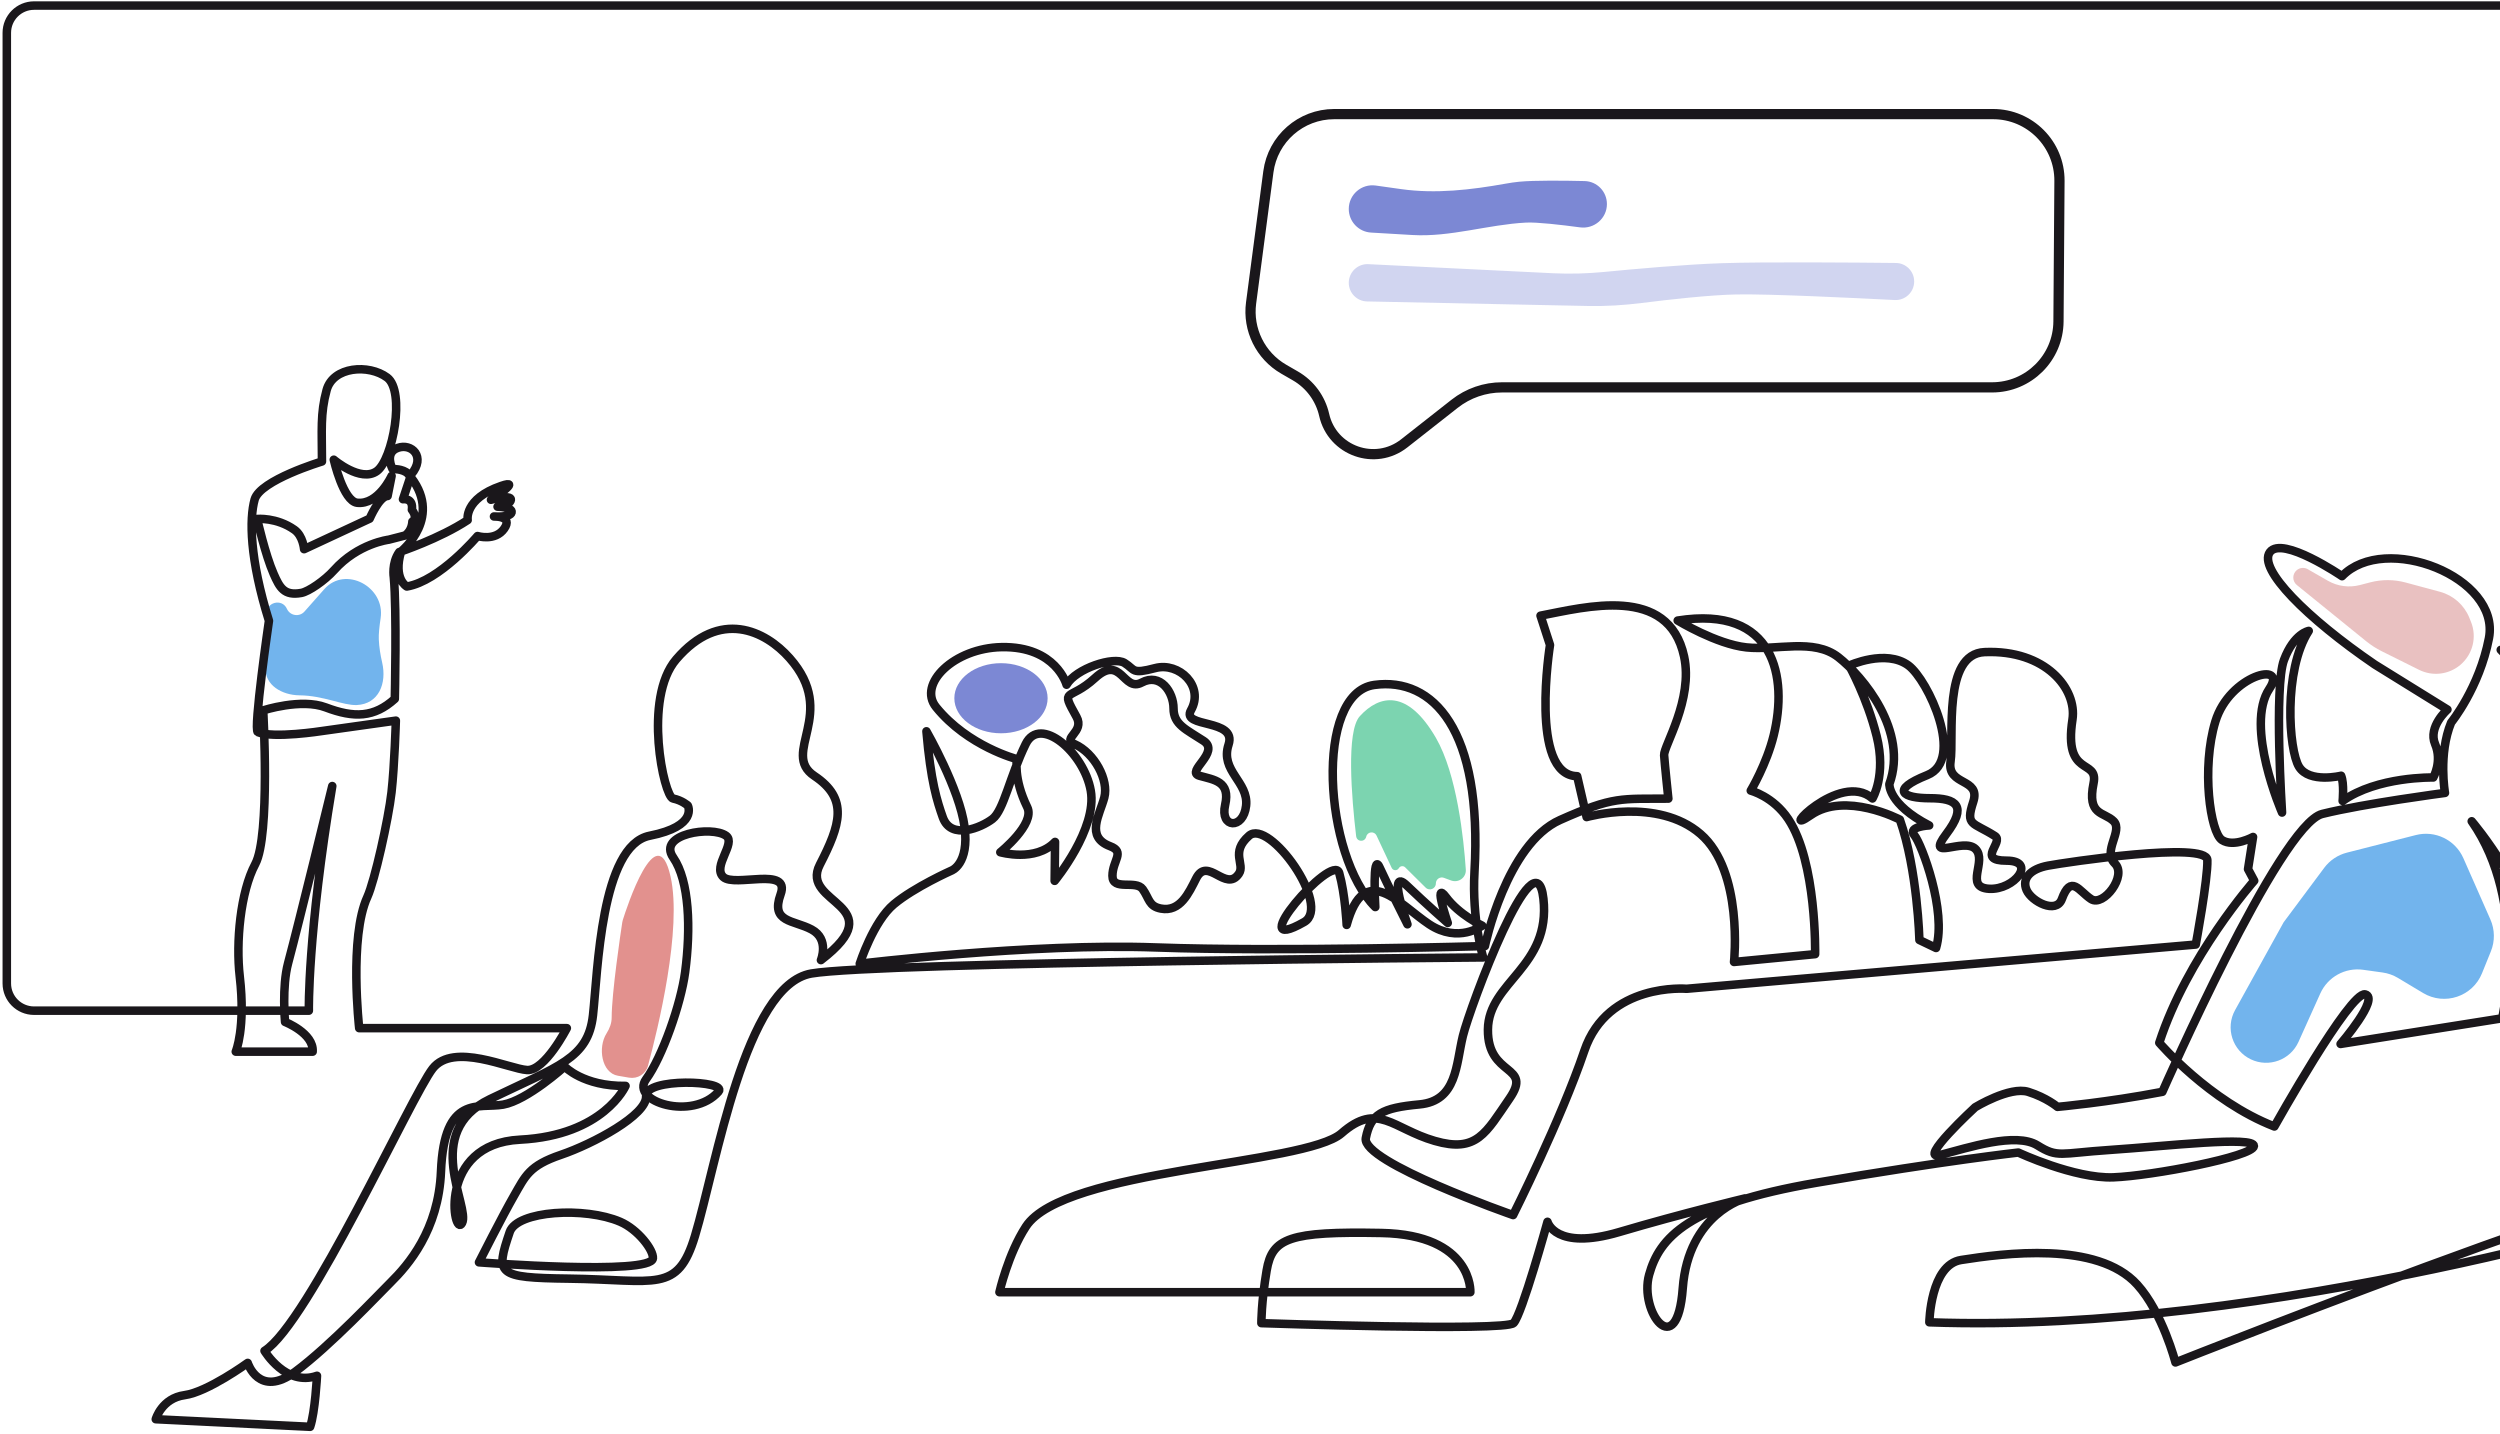 <svg width="734" height="421" viewBox="0 0 734 421" fill="none" xmlns="http://www.w3.org/2000/svg">
<path fill-rule="evenodd" clip-rule="evenodd" d="M84.243 178.756C82.781 175.496 77.875 176.882 78.334 180.425L78.646 182.827C78.674 183.038 78.681 183.251 78.67 183.463L77.975 196.045C77.693 201.16 82.797 204.096 87.92 204.146C95.007 204.216 100.776 207.187 104.765 207C111.146 206.7 113.639 200.711 112.194 194.488C111.696 192.343 111.32 190.037 111.217 187.729C111.152 186.266 111.361 184.087 111.755 181.472C113.14 172.286 101.376 166.004 95.22 172.962L89.398 179.542C87.904 181.23 85.165 180.813 84.243 178.756Z" fill="#72B4ED"/>
<path d="M372.391 50.454C373.668 40.752 381.938 33.5 391.724 33.5H585.16C595.983 33.5 604.736 42.314 604.66 53.137L604.37 94.369C604.295 105.085 595.587 113.732 584.871 113.732H440.988C435.946 113.732 431.051 115.426 427.086 118.541L412.272 130.182C403.753 136.875 391.166 132.404 388.779 121.836C387.688 117.008 384.63 112.854 380.343 110.379L376.901 108.391C370.071 104.447 366.29 96.777 367.319 88.958L372.391 50.454Z" stroke="#1A171B" stroke-width="3"/>
<ellipse cx="293.888" cy="205" rx="13.693" ry="10.292" fill="#7C88D4"/>
<path fill-rule="evenodd" clip-rule="evenodd" d="M181.413 315.837C176.594 315.006 175.464 307.524 178.084 303.396C179.005 301.945 179.584 300.393 179.584 298.783C179.584 291.518 182.291 273.469 182.701 270.781C182.736 270.548 182.785 270.336 182.856 270.111C183.912 266.745 192.815 239.318 196.873 257.33C200.341 272.722 193.199 301.976 190.252 312.9C189.592 315.344 187.181 316.831 184.687 316.401L181.413 315.837Z" fill="#E2918E"/>
<path fill-rule="evenodd" clip-rule="evenodd" d="M401.132 245.624C400.725 247.337 398.369 247.236 398.162 245.487C396.829 234.231 395.2 214.714 399.243 210.273C405.007 203.943 413.252 202.264 421.568 216.605C427.787 227.329 429.761 246.388 430.362 255.32C430.519 257.657 428.226 259.314 426.029 258.503L423.927 257.728C422.783 257.306 421.568 258.152 421.568 259.372C421.568 260.928 419.69 261.712 418.583 260.617L412.556 254.65C412.004 254.104 411.085 254.226 410.695 254.897C410.214 255.725 409.001 255.672 408.595 254.805L404.148 245.314C403.503 243.938 401.484 244.146 401.132 245.624Z" fill="#7CD4B0"/>
<path fill-rule="evenodd" clip-rule="evenodd" d="M396 61.351C396 57.13 399.734 53.885 403.914 54.473L411.37 55.524C421.565 56.96 431.88 55.743 442.014 53.929C443.414 53.678 444.769 53.478 446.004 53.358C450.55 52.919 459.216 53.018 465.241 53.161C468.903 53.248 471.792 56.254 471.792 59.917C471.792 64.108 468.047 67.313 463.894 66.754C458.302 66.002 451.246 65.185 448.028 65.354C436.827 65.941 425.879 69.658 414.682 68.999L402.537 68.284C398.866 68.068 396 65.028 396 61.351Z" fill="#7C88D4"/>
<path opacity="0.349" fill-rule="evenodd" clip-rule="evenodd" d="M396 83.028C396 79.897 398.619 77.403 401.746 77.557L455.964 80.224C461.027 80.473 466.097 80.32 471.141 79.828C480.001 78.964 494.817 77.635 505.519 77.274C518.112 76.849 545.142 77.083 556.643 77.21C559.62 77.243 562 79.666 562 82.643C562 85.766 559.394 88.251 556.275 88.09C544.867 87.5 519.575 86.271 509.953 86.447C502.03 86.592 489.916 87.961 482.02 88.956C476.792 89.615 471.528 89.946 466.259 89.837L401.365 88.504C398.384 88.442 396 86.009 396 83.028Z" fill="#7C88D4"/>
<path fill-rule="evenodd" clip-rule="evenodd" d="M674.359 171.771C672.983 170.656 672.956 168.566 674.303 167.417C675.213 166.64 676.514 166.519 677.552 167.114L683.473 170.511C686.314 172.141 689.681 172.593 692.851 171.771L695.914 170.976C699.319 170.092 702.896 170.109 706.292 171.026L716.398 173.754C720.3 174.807 723.483 177.628 724.997 181.376L725.484 182.581C727.271 187.003 726.031 192.072 722.406 195.171C719.022 198.063 714.236 198.653 710.251 196.668L699.255 191.191C697.643 190.389 696.124 189.412 694.725 188.278L674.359 171.771Z" fill="#E9C1C1"/>
<path fill-rule="evenodd" clip-rule="evenodd" d="M674.841 305.892C672.445 311.215 666.145 313.532 660.871 311.031C655.439 308.455 653.306 301.83 656.216 296.569L670.476 270.783L682.39 254.793C684.033 252.588 686.383 251.014 689.047 250.335L709.297 245.171C714.979 243.722 720.876 246.591 723.242 251.956L731.182 269.959C732.49 272.926 732.543 276.296 731.327 279.302L728.716 285.756C725.952 292.587 717.741 295.337 711.42 291.547L704.036 287.119C702.654 286.29 701.121 285.749 699.526 285.526L693.839 284.731C688.559 283.993 683.425 286.827 681.236 291.689L674.841 305.892Z" fill="#72B4ED"/>
<path d="M989.368 225.289V9.637C989.368 5.219 985.786 1.637 981.368 1.637H10C5.582 1.637 2 5.219 2 9.637L2 288.737C2 293.155 5.582 296.737 10 296.737H90.679C90.679 296.737 90.267 274.423 97.554 230.785C97.554 230.785 87.877 270.511 84.595 282.743C82.717 289.74 83.693 300.047 83.693 300.047C83.693 300.047 92.185 303.378 91.8 308.769H69.218C69.218 308.769 72.15 301.944 70.387 286.637C69.248 276.748 70.545 261.926 74.966 253.647C79.387 245.367 77.273 208.567 77.273 208.567C77.273 208.567 88.413 204.955 95.612 207.686C103.993 210.866 109.847 210.676 115.917 205.189C115.917 205.189 116.51 179.153 115.621 169.514C115.621 169.514 114.918 165.327 117.23 162.081C117.23 162.081 129.115 158.122 137.306 152.704C137.306 152.704 136.154 146.456 147.129 142.675C153.805 140.375 144.151 146.734 144.151 146.734C144.151 146.734 150.193 145.112 149.995 146.736C149.797 148.36 146.08 148.766 146.08 148.766C146.08 148.766 150.569 148.882 150.205 150.447C149.84 152.012 145.031 151.637 145.031 151.637C145.031 151.637 150.694 151.427 148.038 155.208C145.381 158.989 140.202 157.382 140.202 157.382C140.202 157.382 129.066 170.604 119.443 172.202C119.443 172.202 115.337 170.037 117.761 161.898C117.761 161.898 130.684 151.592 119.76 139.059C118.38 137.629 115.234 137.683 115.234 137.683C115.234 137.683 112.727 132.95 116.777 131.502C120.827 130.053 125.118 134.061 120.731 139.276L118.312 146.569C118.312 146.569 121.406 146.086 120.923 149.659C120.923 149.659 122.804 151.929 121.068 153.137C121.068 153.137 121.05 155.768 118.928 157.217L114.152 158.451C114.152 158.451 105.131 159.514 98.072 167.407C95.347 170.454 90.584 173.698 88.478 174.082C83.395 175.007 82.12 172.504 80.348 168.492C77.876 162.895 75.495 152.367 75.495 152.367C75.495 152.367 81.195 151.827 86.433 155.531C88.989 157.337 89.284 161.24 89.284 161.24L108.529 152.279C108.529 152.279 111.337 145.701 113.802 145.624L114.974 139.737C114.974 139.737 111.116 148.291 104.864 147.613C100.777 147.169 98 134.966 98 134.966C98 134.966 105.887 141.708 110.619 138.337C115.351 134.966 119.032 114.849 113.669 110.846C108.305 106.843 97.789 107.581 95.897 114.532C94.003 121.484 94.529 126.435 94.529 135.493C94.529 135.493 76.337 140.97 74.759 146.658C73.182 152.346 73.287 164.037 78.966 182.259C78.966 182.259 74.291 214.366 75.706 214.956C80.29 216.864 94.514 214.631 94.514 214.631L116.222 211.58C116.222 211.58 115.841 224.714 114.952 232.597C114.063 240.48 109.986 258.69 107.86 263.33C102.446 275.142 105.458 301.865 105.458 301.865H166.43C166.43 301.865 159.991 314.463 154.75 314.162C149.51 313.861 133.188 305.913 127.049 313.711C120.91 321.511 90.433 388.693 77.66 396.613C77.66 396.613 83.945 407.174 93.069 403.927C93.069 403.927 92.531 414.598 91.055 418.91L45.73 416.683C45.73 416.683 47.474 410.52 54.202 409.615C60.929 408.711 72.727 400.146 72.727 400.146C72.727 400.146 76.014 410.623 86.67 402.746C97.011 395.102 111.314 379.851 114.694 376.512C119.765 371.497 128.769 361.235 129.474 343.924C130.405 321.096 140.623 325.561 147.708 324.319C154.792 323.077 165.774 313.142 165.774 313.142C165.774 313.142 171.265 318.995 183.663 318.819C183.663 318.819 177.287 333.367 152.667 334.609C128.047 335.851 133.184 363.881 135.663 359.091C138.143 354.301 123.619 332.481 143.811 322.721C164.003 312.964 172.682 310.836 174.099 298.064C175.515 285.29 176.401 248.212 190.748 245.374C205.095 242.536 201.934 236.501 201.934 236.501C201.934 236.501 200.249 234.976 197.594 234.442C194.936 233.91 188.698 205.053 198.541 193.573C211.336 178.649 224.676 185.132 231.826 193.215C246.295 209.574 229.006 221.071 239.102 227.813C249.196 234.553 246.718 242.18 240.696 253.89C234.673 265.598 262.552 265.377 241.025 281.888C241.025 281.888 243.592 275.738 238.279 272.9C232.965 270.06 226.171 270.92 229.182 262.582C232.193 254.244 215.655 260.605 212.357 257.486C209.06 254.367 216.204 247.578 213.181 245.376C209.058 242.372 192.873 244.842 197.655 251.76C202.437 258.68 202.842 272.672 201.152 285.432C199.92 294.727 194.468 310.304 189.686 316.867C184.903 323.431 203.385 329.184 210.957 320.498C213.812 317.223 189.33 316.335 189.686 321.835C190.039 327.335 174.099 335.851 164.711 339.045C155.324 342.237 154.261 345.253 150.896 351.107C147.53 356.961 140.623 370.621 140.623 370.621C140.623 370.621 191.244 374.513 191.696 369.454C191.913 367 187.323 360.972 182.093 358.713C171.778 354.261 151.788 355.412 149.654 361.721C145.449 374.159 145.709 375.144 167.014 375.411C192.693 375.731 198.919 379.851 204.048 362.86C210.339 342.026 218.733 289.194 238.216 285.822C257.698 282.452 435.457 281.105 435.457 281.105C435.457 281.105 432.108 269.989 432.912 255.925C435.301 214.09 420.729 198.758 403.513 201.095C385.798 203.501 388.625 251.264 403.786 266.314C403.786 266.314 402.879 249.919 405.006 254.581C407.134 259.242 413.228 271.375 413.228 271.375C413.228 271.375 407.111 254.327 412.963 259.92C418.812 265.515 425.063 270.975 425.063 270.975C425.063 270.975 420.674 258.19 424.532 263.383C428.388 268.579 435.171 271.774 435.171 271.774C435.171 271.774 428.256 277.102 419.611 271.375C410.969 265.648 400.601 252.421 395.38 271.559C395.38 271.559 394.975 262.6 393.188 256.291C391.399 249.982 364.032 281.489 382.909 270.701C391.077 266.031 372.602 240.215 366.732 245.361C361.092 250.301 365.64 253.72 363.738 256.519C359.902 262.165 354.57 251.258 351.202 257.891C349.044 262.143 346.518 267.845 340.832 266.761C337.25 266.079 337.477 263.844 335.483 261.046C333.488 258.249 326.615 261.684 326.615 257.155C326.615 252.627 330.444 250.151 325.914 248.444C318.603 245.689 322.899 239.194 324.23 234.133C325.559 229.07 321.404 221.087 315.485 218.476C311.553 216.74 318.555 214.96 316.067 210.48C311.153 201.63 313.806 206.1 321.519 199.04C329.233 191.981 329.766 203.326 335.218 200.396C340.672 197.466 344.55 203.19 344.55 207.985C344.55 212.78 348.311 214.184 353.366 217.515C358.419 220.845 347.912 226.573 352.169 227.771C356.425 228.97 361.298 229.377 359.702 236.305C358.107 243.231 365.051 243.646 365.849 236.586C366.647 229.525 358.158 226.375 360.705 218.622C363.252 210.868 346.668 213.832 349.668 208.518C353.625 201.508 346.2 194.291 339.153 196.156C332.104 198.02 333.354 196.642 330.163 194.645C326.973 192.647 315.933 196.243 313.141 201.038C313.141 201.038 310.078 189.706 294.089 189.998C280.145 190.252 269.324 200.806 274.841 207.619C284.19 219.164 298.577 222.884 298.577 222.884C298.577 222.884 297.442 228.469 301.618 237.023C304.005 241.917 293.688 250.22 293.688 250.22C293.688 250.22 304.044 253.18 309.763 247.186L309.646 258.619C309.646 258.619 322.228 243.335 320.247 232.136C318.267 220.934 305.371 209.83 301.154 218.427C296.472 227.971 294.705 237.925 291.382 240.454C288.057 242.985 279.211 246.785 276.8 239.948C275.173 235.34 273.258 229.494 272 214.707C272 214.707 281.754 231.711 283.195 242.756C284.635 253.803 279.29 255.635 279.29 255.635C279.29 255.635 268.479 260.452 262.443 265.485C256.405 270.521 252.424 282.948 252.424 282.948C252.424 282.948 302.85 276.837 339.288 278.168C375.726 279.501 435.97 277.769 435.97 277.769C435.97 277.769 442.22 247.799 458.046 240.741C473.869 233.68 475.998 234.614 489.829 234.479C489.829 234.479 488.763 224.336 488.585 221.719C488.412 219.105 497.192 205.394 494.446 192.726C489.869 171.592 465.458 178.249 452.296 180.76L455.082 189.36C455.082 189.36 448.939 227.686 463.057 227.886L465.831 239.896C465.831 239.896 486.637 233.947 499.272 244.87C511.907 255.793 509.111 282.432 509.111 282.432L532.923 280.14C532.923 280.14 533.435 253.058 525.031 240.468C520.585 233.803 514.023 232.132 514.023 232.132C514.023 232.132 518.679 224.342 520.747 215.925C524.938 198.883 521.167 177.656 492.572 182.195C492.572 182.195 503.908 189.115 512.728 190.073C521.552 191.031 532.499 187.305 539.73 192.947C546.956 198.59 560.35 214.665 554.716 230.21C554.716 230.21 554.292 236.066 566.407 242.345C566.407 242.345 559.925 242.665 562.05 245.22C564.176 247.775 571.614 267.471 568.425 278.33L563.538 275.987C563.538 275.987 563.005 255.441 557.799 240.642C557.799 240.642 541.807 232.219 531.604 239.352C521.4 246.484 540.087 226.019 549.758 234.43C549.758 234.43 553.867 227.654 550.994 216.156C548.125 204.658 542.905 195.413 542.905 195.413C542.905 195.413 553.662 190.474 560.31 195.366C566.088 199.618 577.003 223.096 565.841 227.567C554.683 232.037 558.756 234.361 566.619 234.361C574.487 234.361 577.676 236.598 571.401 244.9C565.132 253.204 576.507 245.752 580.014 249.267C583.521 252.779 576.566 260.525 584.004 260.951C591.444 261.378 598.142 252.682 589.109 252.69C580.077 252.698 588.477 247.226 585.712 245.459C579.167 241.279 576.999 242.578 579.337 235.445C581.675 228.311 571.614 230.848 572.677 223.608C573.743 216.37 570.283 191.977 582.67 191.457C600.638 190.702 609.857 202.283 608.475 211.259C605.825 228.481 616.169 222.596 614.673 229.931C612.71 239.572 617.751 238.284 620.569 241.107C623.388 243.931 617.22 249.909 620.912 253.513C624.605 257.114 617.559 266.32 613.962 263.984C610.364 261.647 608.104 256.58 605.353 263.992C603.7 268.444 596.493 264.714 595.01 261.33C593.53 257.949 596.077 255.124 601.327 254.151C606.573 253.178 647.88 246.949 648.078 252.496C648.271 258.045 644.674 277.32 644.674 277.32L495.198 290.305C495.198 290.305 472.003 288.324 465.17 308.494C458.338 328.664 444.251 356.745 444.251 356.745C444.251 356.745 399.619 341.193 401.001 334.148C402.388 327.104 405.699 325.288 416.762 324.256C427.825 323.226 427.46 312.526 429.502 304.159C431.545 295.791 450.886 243.68 453.143 263.834C455.402 283.987 436.981 288.205 436.855 302.292C436.729 316.377 450.143 312.428 443.195 322.518C436.245 332.608 433.613 338.563 421.221 334.965C408.834 331.37 404.542 323.384 393.862 332.744C383.183 342.109 312.335 343.078 301.219 360.115C295.963 368.17 293.433 379.39 293.433 379.39H431.695C431.695 379.39 432.541 362.524 405.561 362.004C378.577 361.488 373.494 363.464 371.891 372.994C370.288 382.528 370.337 388.477 370.337 388.477C370.337 388.477 441.935 390.955 444.392 388.455C446.844 385.954 454.343 358.721 454.343 358.721C454.343 358.721 456.618 367.286 475.38 361.739C494.142 356.19 512.375 351.837 512.375 351.837C512.375 351.837 495.686 356.225 494.057 378.255C492.426 400.28 481.177 385.082 484.184 374.264C487.191 363.448 495.433 353.749 533.38 347.241C571.326 340.732 592.578 338.387 592.578 338.387C592.578 338.387 609.03 346.086 620.436 345.668C631.841 345.245 661.41 339.561 661.743 336.51C662.083 333.458 636.124 336.51 619.192 337.641C604.79 338.602 604.184 340.014 598.201 336.284C591.865 332.331 577.856 336.963 569.618 339.108C562.723 340.906 579.915 325.083 579.915 325.083C579.915 325.083 590.074 318.875 595.494 320.57C600.91 322.267 604.07 324.978 604.07 324.978C604.07 324.978 618.519 323.702 634.876 320.558C634.876 320.558 669.336 242.048 681.824 238.967C694.313 235.884 717.844 232.802 717.844 232.802C717.844 232.802 715.855 221.381 719.654 212.136C719.654 212.136 727.947 201.973 730.757 187.366C734.201 169.453 700.229 156.156 687.62 169.169C687.62 169.169 670.06 157.203 666.439 162.098C662.818 166.993 677.299 181.496 697.21 195.093L718.566 208.328C718.566 208.328 712.777 213.403 714.949 218.48C717.119 223.557 714.406 228.27 714.406 228.27C714.406 228.27 697.935 227.908 687.799 235.16C687.799 235.16 688.299 230.061 687.355 227.755C687.355 227.755 678.075 230.04 675.008 225.149C671.942 220.26 670.352 196.833 677.846 185.233C677.846 185.233 673.531 185.916 670.579 193.762C667.628 201.609 670.009 238.567 670.009 238.567C670.009 238.567 658.942 213.192 666.297 202.214C671.827 193.961 654.596 198.13 650.439 211.819C646.283 225.511 648.933 244.425 652.392 246.646C655.848 248.867 661.497 245.732 661.497 245.732L660.02 255.172L661.838 258.583C661.838 258.583 642.131 280.888 633.964 306.16C633.964 306.16 648.585 323.293 667.758 330.739C667.758 330.739 690.046 290.875 694.416 291.951C698.79 293.025 687.193 306.506 687.193 306.506L734.629 298.971C734.629 298.971 742.49 265.098 725.694 241.124C725.694 241.124 744.15 262.527 748.001 286.773C748.001 286.773 764.032 286.848 766.794 282.132C769.557 277.417 771.383 240.466 749.784 237.381C749.784 237.381 763.137 226.365 759.313 207.618C755.32 188.066 734.216 190.802 734.216 190.802C734.216 190.802 749.491 207.185 761.068 202.309C773.745 196.969 782.774 199.928 788.115 214.697C794.058 231.137 780.794 246.253 780.794 246.253L793.768 254.262C793.768 254.262 802.659 261.271 802.946 269.886C803.234 278.499 804.055 285.848 804.055 285.848L789.01 283.981L742.002 297.906L807.067 290.297L787.025 354.313C787.025 354.313 667.002 391.899 566.455 388.228C566.455 388.228 566.765 371.351 575.786 369.933C588.023 368.008 615.777 364.239 627.485 377.159C634.935 385.378 638.715 400.015 638.715 400.015C638.715 400.015 820.898 327.62 813.802 343.641C807.645 357.538 692.439 402.908 759.939 387.892C817.757 375.033 812.856 391.974 812.856 391.974" stroke="#1A171B" stroke-width="2.5" stroke-linecap="round" stroke-linejoin="round"/>
</svg>
